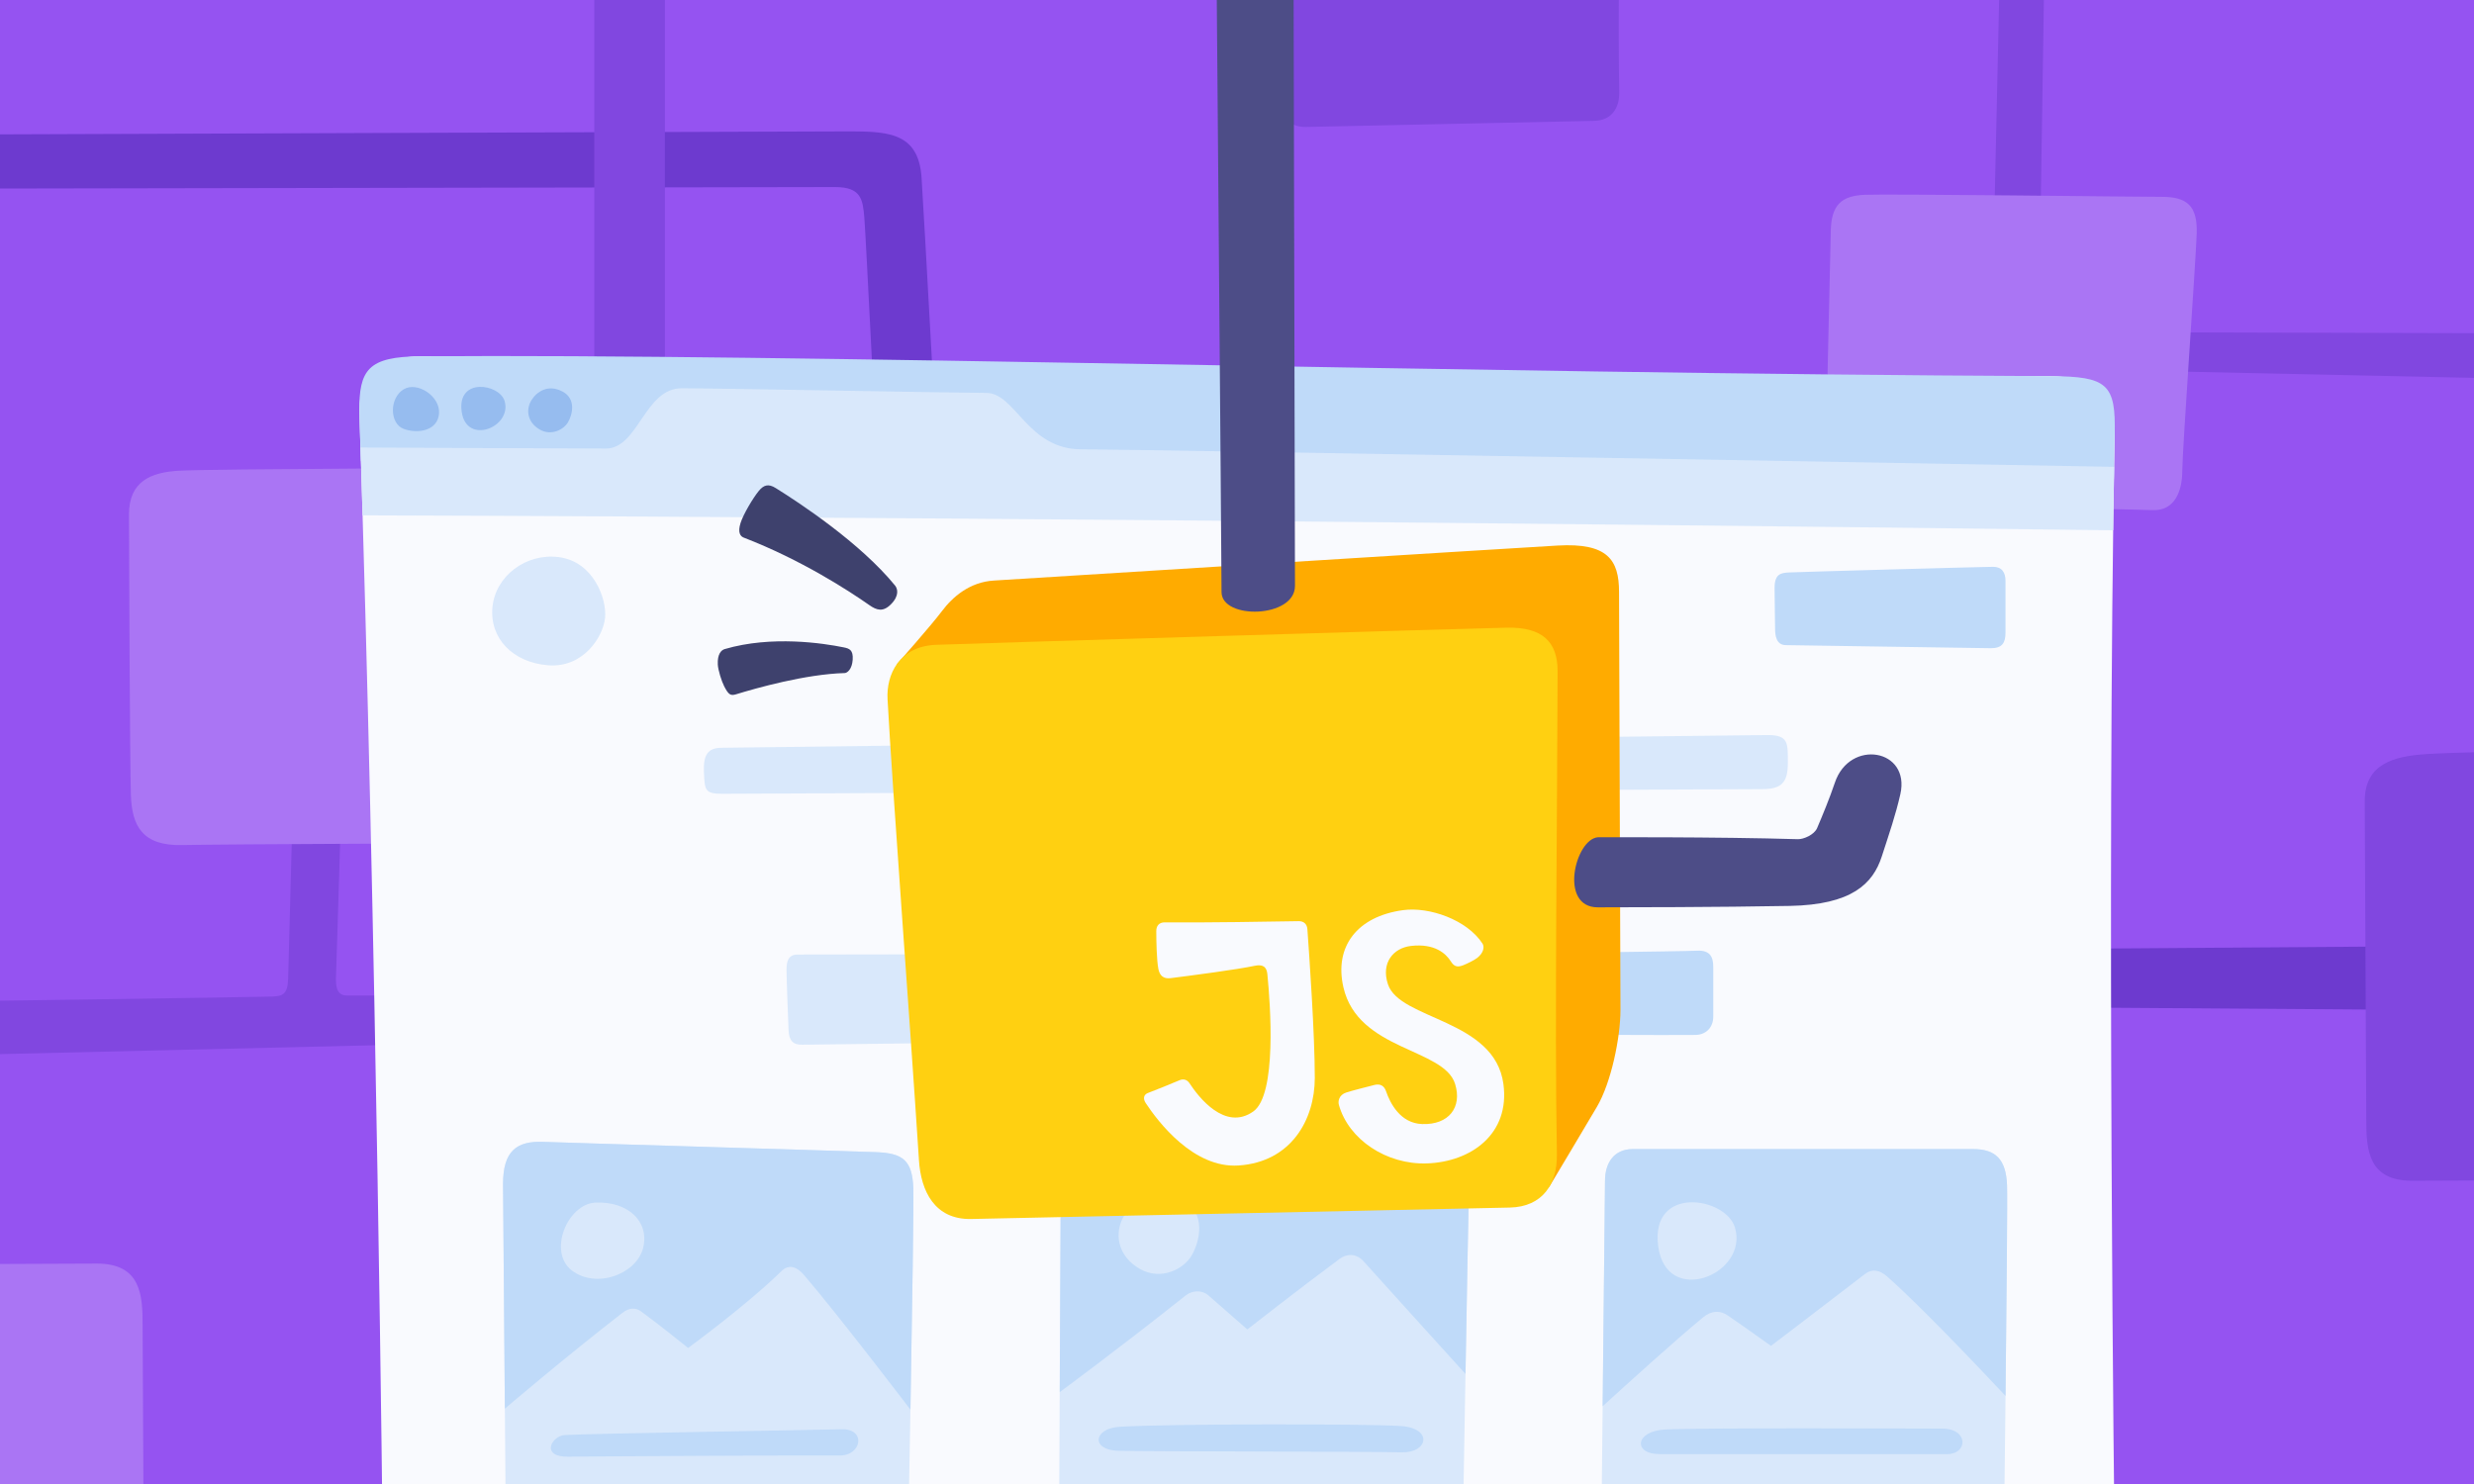 <svg xmlns="http://www.w3.org/2000/svg" xmlns:xlink="http://www.w3.org/1999/xlink" id="Layer_1" x="0" y="0" version="1.1" viewBox="0 0 400 240" xml:space="preserve" style="enable-background:new 0 0 400 240"><g><rect style="fill:#9553f1" width="400" height="240"/><g><defs><rect id="SVGID_1_" width="400" height="240"/></defs><clipPath id="SVGID_2_"><use xlink:href="#SVGID_1_" style="overflow:visible"/></clipPath><polygon style="clip-path:url(#SVGID_2_);fill:#8147e0" points="330.5 -2.75 329.875 38.125 322.375 38.25 323.312 -4.125"/><polygon style="clip-path:url(#SVGID_2_);fill:#8147e0" points="351.5 53.75 406.75 53.9 406.375 61.25 350.625 60.05"/><path style="clip-path:url(#SVGID_2_);fill:#6d3acf" d="M-5.25,21.75c0,0,134.25-0.5,141.25-0.5s12.5-0.25,13,7.5 s2.5,44.75,2.5,44.75l-9.75,0.5c0,0-1.75-35.75-2-38.75s-0.5-5-4.75-5S-5.25,30.5-5.25,30.5V21.75z"/><rect style="clip-path:url(#SVGID_2_);fill:#8147e0" width="11.416" height="91.046" x="96.084" y="-9.667"/><path style="clip-path:url(#SVGID_2_);fill:#8147e0" d="M-15,162.054c0,0,57.583-0.804,59.083-0.887 c1.5-0.083,2.417-0.25,2.5-2.833c0.083-2.583,0.667-25,0.667-25l7.833-0.25c0,0-0.667,22.917-0.75,24.583 c-0.083,1.667,0,3.333,1.75,3.333S69,161,69,161l0.25,7.833l-84.25,2V162.054z"/><path style="clip-path:url(#SVGID_2_);fill:#aa75f4" d="M28.862,76.129c-4.462,0.27-8.01,1.694-8.01,7.086 c0,5.391,0.154,40.205,0.308,45.288c0.154,5.083,1.848,8.318,8.318,8.164s52.066-0.308,52.066-0.308l0.77-60.692 C82.315,75.667,33.946,75.821,28.862,76.129z"/><polygon style="clip-path:url(#SVGID_2_);fill:#6d3acf" points="395.845 153 329.667 153.472 330.274 162.903 397.667 163.375"/><path style="clip-path:url(#SVGID_2_);fill:#8147e0" d="M392.208,121.958c-5.112,0.365-9.875,1.5-9.875,7.625 c0,6.125,0.25,46.75,0.25,51.5s0.25,9.875,7.375,9.875s25.875-0.125,25.875-0.125l-3.5-69.5 C412.333,121.333,395.708,121.708,392.208,121.958z"/><path style="clip-path:url(#SVGID_2_);fill:#aa75f4" d="M13.431,273.354c5.112-0.365,9.875-1.5,9.875-7.625 s-0.25-46.75-0.25-51.5s-0.25-9.875-7.375-9.875s-25.875,0.125-25.875,0.125l3.5,69.5 C-6.694,273.979,9.931,273.604,13.431,273.354z"/><path style="clip-path:url(#SVGID_2_);fill:#aa75f4" d="M296,37.667c0-4.667,1.833-6,5.5-6.167s44,0.333,48,0.333 s5.833,1.333,5.667,6C355,42.5,352.833,73,352.833,76.167c0,3.167-1.167,6.5-4.833,6.333s-53-1-53-1L296,37.667z"/><path style="clip-path:url(#SVGID_2_);fill:#8147e0" d="M203.915-24.437c-0.114-2.101,0.988-4.571,4.201-4.695 c3.212-0.124,46.269-1.421,49.357-1.483c3.089-0.062,4.391,1.235,4.386,3.768c-0.021,11.243-0.268,30.681-0.062,41.759 c0.048,2.594-1.235,4.571-4.077,4.633c-2.842,0.062-43.427,0.927-46.578,0.988c-3.15,0.062-4.338-2.408-4.51-5.065 C205.83,3.052,204.347-16.468,203.915-24.437z"/></g><g><defs><rect id="SVGID_3_" width="400" height="240"/></defs><clipPath id="SVGID_4_"><use xlink:href="#SVGID_3_" style="overflow:visible"/></clipPath><g style="clip-path:url(#SVGID_4_)"><g><path style="fill:#f9fafe" d="M341.902,250c0,0-1.333-108.136,0-179.667c0.106-5.666-3.725-9.513-10.341-9.501 C234.902,61,128.024,57.625,67.901,57.623c-5.998,0-9.989,3.255-9.799,9.046c2.8,85.204,3.78,183.33,3.78,183.33H341.902z"/><path style="fill:#bfdaf9" d="M341.902,70.333c0.223-8.208-1.152-9.458-10.341-9.501c-96.658-0.45-203.539-3.671-263.66-3.209 c-8.338,0.064-9.901,2.127-9.798,9.046c0.039,2.623,0.171,5.247,0.253,7.872c29.558,0.216,165.688,1.251,283.425,2.852 C341.818,75.015,341.839,72.659,341.902,70.333z"/><path style="fill:#d9e8fb" d="M341.812,75.498c-4.279-0.077-158.344-2.832-166.978-2.832c-8.75,0-10.625-9.125-15.375-9.125 s-43.25-0.75-49.25-0.75s-7,9.75-12.25,9.75s-39.672-0.168-39.672-0.168l0,0.001c0.117,3.658,0.23,7.317,0.34,10.971 c112.049,0.329,253.248,2.042,283.033,2.416C341.705,82.297,341.756,78.873,341.812,75.498z"/><path style="fill:#96bcef" d="M81.577,64.835c-0.844-2.771-7.684-3.843-6.936,1.714S82.865,69.063,81.577,64.835z"/><path style="fill:#96bcef" d="M65.271,62.959c-2.369,1.429-2.285,5.569,0,6.403c2.285,0.834,5.506,0.315,5.714-2.49 C71.192,64.067,67.452,61.643,65.271,62.959z"/><path style="fill:#96bcef" d="M85.945,64.69c-0.981,1.562-0.682,3.645,1.36,4.797c1.833,1.035,3.824,0.002,4.526-1.19 c0.702-1.192,1.37-3.761-0.854-4.96C88.615,62.064,86.787,63.35,85.945,64.69z"/><path style="fill:#d9e8fb" d="M81.333,191.5c0-5.333,2.167-7,6.5-6.833c4.333,0.167,49.5,1.5,53.833,1.667 c4.333,0.167,5.833,1.333,6,5.833s-1.116,71.889-1.116,71.889l-64.638-0.87L81.333,191.5z"/><path style="fill:#d9e8fb" d="M171.5,192c0.167-4.167,1.833-6.167,5.833-6.167s49.5,0.333,53,0.333s7.333,0.667,7.167,6.167 c-0.167,5.5-1.278,72.302-1.278,72.302L171.143,264L171.5,192z"/><path style="fill:#d9e8fb" d="M259.5,191c0-3,1.5-5.167,4.5-5.167s51.333,0,55,0c3.667,0,5.333,1.667,5.5,5.833 c0.167,4.167-0.69,72.968-0.69,72.968H258.73L259.5,191z"/><path style="fill:#bfdaf9" d="M147.667,192.167c-0.167-4.5-1.667-5.667-6-5.833c-4.333-0.167-49.5-1.5-53.833-1.667 c-4.333-0.167-6.5,1.5-6.5,6.833l0.294,36.312c0,0,9.748-8.312,19.004-15.492c1.084-0.841,2.119-0.882,2.991-0.253 c2.706,1.954,7.628,5.933,7.628,5.933s9.495-6.933,15.103-12.438c1.21-1.187,2.528-0.656,3.604,0.597 c5.606,6.528,17.246,21.817,17.246,21.817C147.49,211.154,147.747,194.338,147.667,192.167z"/><path style="fill:#d9e8fb" d="M96.25,194.5c-4.502,0.214-7.75,8-3.75,11s10.5,0.5,11.5-3.75S101.5,194.25,96.25,194.5z"/><path style="fill:#bfdaf9" d="M91.313,232.083c-2.129,0.133-4,3.562,0.562,3.5s40.125-0.25,43.812-0.188 s4.375-4.375,0.375-4.25S95.313,231.833,91.313,232.083z"/><path style="fill:#bfdaf9" d="M230.333,186.167c-3.5,0-49-0.333-53-0.333s-5.667,2-5.833,6.167l-0.164,33.141 c0,0,9.289-6.825,20.361-15.629c1.116-0.887,2.678-0.887,3.65-0.042c2.272,1.975,6.32,5.53,6.32,5.53s8.458-6.625,14.909-11.401 c1.396-1.034,2.9-0.711,3.821,0.313c4.916,5.463,16.546,18.288,16.546,18.288c0.251-14.441,0.487-27.557,0.557-29.867 C237.667,186.833,233.833,186.167,230.333,186.167z"/><path style="fill:#d9e8fb" d="M181.848,196.431c-1.803,2.869-1.253,6.696,2.498,8.813c3.368,1.901,7.025,0.004,8.315-2.186 c1.29-2.19,2.516-6.91-1.568-9.111C186.753,191.608,183.394,193.97,181.848,196.431z"/><path style="fill:#bfdaf9" d="M181,230.75c-4.243,0.269-4.625,3.75-0.25,3.875s41.625,0.125,45.875,0.25 s5.125-3.875-0.125-4.25S188.875,230.25,181,230.75z"/><path style="fill:#bfdaf9" d="M324.5,191.667c-0.167-4.167-1.833-5.833-5.5-5.833s-52,0-55,0S259.5,188,259.5,191 l-0.381,36.423c4.051-3.693,12.108-10.988,16.252-14.383c1.379-1.13,2.754-1.13,3.955-0.31c2.601,1.773,7.007,4.931,7.007,4.931 s8.943-6.797,15.14-11.578c1.276-0.985,2.464-0.672,3.662,0.38c5.179,4.549,14.683,14.557,19.125,19.292 C324.435,209.366,324.577,193.595,324.5,191.667z"/><path style="fill:#d9e8fb" d="M280.5,198.5c-1.508-4.953-13.734-6.87-12.398,3.063S282.802,206.058,280.5,198.5z"/><path style="fill:#bfdaf9" d="M269.167,231.191c-4.828,0.261-5.167,3.976-0.833,3.976s43.167,0,46.5,0s3.5-4.128-0.833-4.128 C309.667,231.038,274.833,230.885,269.167,231.191z"/><path style="fill:#d9e8fb" d="M90.365,90.101c-5.313-0.693-10.274,3.056-10.746,8.106c-0.472,5.05,3.305,8.932,9.002,9.384 c5.697,0.451,8.892-4.598,9.205-7.655S95.969,90.831,90.365,90.101z"/><path style="fill:#bfdaf9" d="M289.167,92.583c-1.251,0.074-2.25,0.25-2.25,2.5s0.083,5.5,0.083,6.583s0.167,2.667,1.75,2.667 c1.583,0,31.333,0.5,33.167,0.5c1.833,0,2.333-0.917,2.333-2.5c0-1.583,0-7.083,0-8.417s-0.583-2.25-2-2.25 C320.833,91.667,290.583,92.5,289.167,92.583z"/><path style="fill:#bfdaf9" d="M238,157.062c0.09-1.624,0.75-2.625,2.938-2.75s31.25-0.438,33.438-0.562 s2.625,1.125,2.625,2.625s0,6.438,0,8.062s-1.062,2.875-2.812,2.938s-31.188-0.062-33.062-0.125s-3.125-0.625-3.188-2.75 S237.875,159.312,238,157.062z"/><path style="fill:#d9e8fb" d="M127.167,156.833c0-1.381,0.292-2.417,1.708-2.458c1.417-0.042,98.167-0.042,100.125-0.042 c1.958,0,2.708,0.417,2.792,1.708s0.333,8.25,0.417,9.458c0.083,1.208-0.542,2.167-2.167,2.208 c-1.625,0.042-98.75,1.208-100.292,1.25c-1.542,0.042-2.167-0.667-2.25-2.292C127.417,165.042,127.167,158.167,127.167,156.833z"/><path style="fill:#d9e8fb" d="M166.063,133.312c-1.812-0.026-2.312,1.25-2.25,3.938s0.25,3.812,2.562,3.75 s64.938-0.688,66.812-0.688s2.625-1.188,2.75-3.438s0.062-3.562-2.25-3.625S170.5,133.375,166.063,133.312z"/><path style="fill:#d9e8fb" d="M116.563,120.937c-2.062,0.045-2.875,1.062-2.75,3.938s0.125,3.5,2.938,3.5 s164.938-0.75,168.125-0.75s4.188-1.062,4.188-4.25s0.125-4.5-3.25-4.5S119.458,120.875,116.563,120.937z"/></g><g><path style="fill:#ffab00" d="M144.994,107.436c0,0,5.55-6.272,7.283-8.582c1.732-2.31,4.504-4.735,8.431-4.966 c3.927-0.231,83.043-5.197,91.128-5.659c8.085-0.462,9.933,2.31,9.933,7.507S262,158.798,262,163.302 c0,4.504-1.501,11.781-3.811,15.708c-2.31,3.927-7.722,12.965-7.722,12.965L144.994,107.436z"/><path style="fill:#4d4d87" d="M196.625-12.75c0,0,0.875,104,0.875,108.5s11.875,4.25,11.875-1s-0.25-108-0.25-108 L196.625-12.75z"/><path style="fill:#4d4d87" d="M258.333,135.407c0,0,19.354-0.083,32.353,0.311c0.898,0.027,2.636-0.696,3.11-1.803 c0.798-1.865,2.027-4.834,2.87-7.341c2.396-7.125,12.25-5.458,10.583,1.875c-0.771,3.392-1.756,6.221-3,10.062 c-1.438,4.438-4.875,7.812-14.872,7.999c-11.213,0.21-27.062,0.23-31.044,0.23C252,146.741,254.667,135.741,258.333,135.407z"/><path style="fill:#ffd011" d="M143.499,113.06c-0.213-3.928,1.848-8.547,7.854-8.778s86.508-2.656,92.283-2.772 c5.775-0.115,8.209,2.31,8.2,7.045c-0.038,21.021-0.5,57.364-0.115,78.077c0.09,4.85-2.31,8.547-7.623,8.662 s-81.195,1.732-87.086,1.848c-5.89,0.115-8.11-4.503-8.431-9.471C147.079,164.457,144.307,127.96,143.499,113.06z"/><path style="fill:#f9fafe" d="M188.338,149.168c5.881,0.071,17.666-0.124,21.617-0.194c0.84-0.015,1.363,0.458,1.425,1.3 c0.303,4.151,1.2,17.046,1.198,24.037c-0.002,6.8-3.841,13.609-12.32,14.177c-7.293,0.489-13.032-7.083-15.014-10.092 c-0.488-0.74-0.318-1.37,0.332-1.623c1.393-0.543,3.797-1.49,5.139-2.075c0.647-0.282,1.243-0.066,1.599,0.478 c1.48,2.262,5.744,7.79,10.31,4.585c3.854-2.706,2.774-17.269,2.288-22.203c-0.101-1.026-0.56-1.683-2.038-1.368 c-2.87,0.611-10.141,1.562-13.614,2.002c-1.165,0.147-1.78-0.432-1.98-1.522c-0.274-1.496-0.327-4.36-0.332-6.08 C186.945,149.749,187.382,149.157,188.338,149.168z"/><path style="fill:#f9fafe" d="M234.575,155.481c-0.805-1.275-2.606-2.937-6.441-2.502c-2.797,0.317-4.897,2.679-3.729,6.206 c1.911,5.77,17.247,5.611,18.668,16.119c1.096,8.101-5.244,12.61-12.376,12.848c-6.531,0.218-12.651-3.854-14.227-9.475 c-0.145-0.517-0.047-1.596,1.225-2.001c1.109-0.354,3.374-0.906,4.499-1.205c1.007-0.268,1.616,0.176,1.897,0.995 c0.663,1.933,2.301,5.196,5.836,5.322c4.333,0.154,6.502-2.716,5.337-6.483c-1.799-5.815-15.708-5.353-18.062-15.643 c-1.498-6.549,2.183-11.457,9.672-12.471c4.18-0.566,10.307,1.535,12.821,5.417c0.304,0.469,0.253,1.454-0.873,2.322 c-0.51,0.393-1.687,0.954-2.287,1.188C235.524,156.512,235.04,156.217,234.575,155.481z"/><path style="fill:#3e416d" d="M144.044,97.734c-1.289,1.298-2.314,0.95-3.492,0.125c-3.352-2.347-11.009-7.328-20.317-10.919 c-0.502-0.194-1.005-0.783-0.499-2.368c0.45-1.411,1.996-4.001,2.927-5.153c0.829-1.025,1.597-1.208,2.744-0.494 c4.022,2.504,13.708,8.909,19.307,15.77C145.113,95.185,145.46,96.309,144.044,97.734z"/><path style="fill:#3e416d" d="M136.408,104.695c-3.288-0.67-11.626-1.955-19.239,0.276c-0.564,0.165-1.195,0.82-1.115,2.483 c0.044,0.921,0.611,2.72,1.033,3.539c0.712,1.379,1.035,1.564,1.943,1.285c3.217-0.988,11.219-3.253,17.535-3.428 c0.446-0.012,1.2-0.654,1.299-2.152C137.97,105.106,137.33,104.882,136.408,104.695z"/></g></g></g></g></svg>